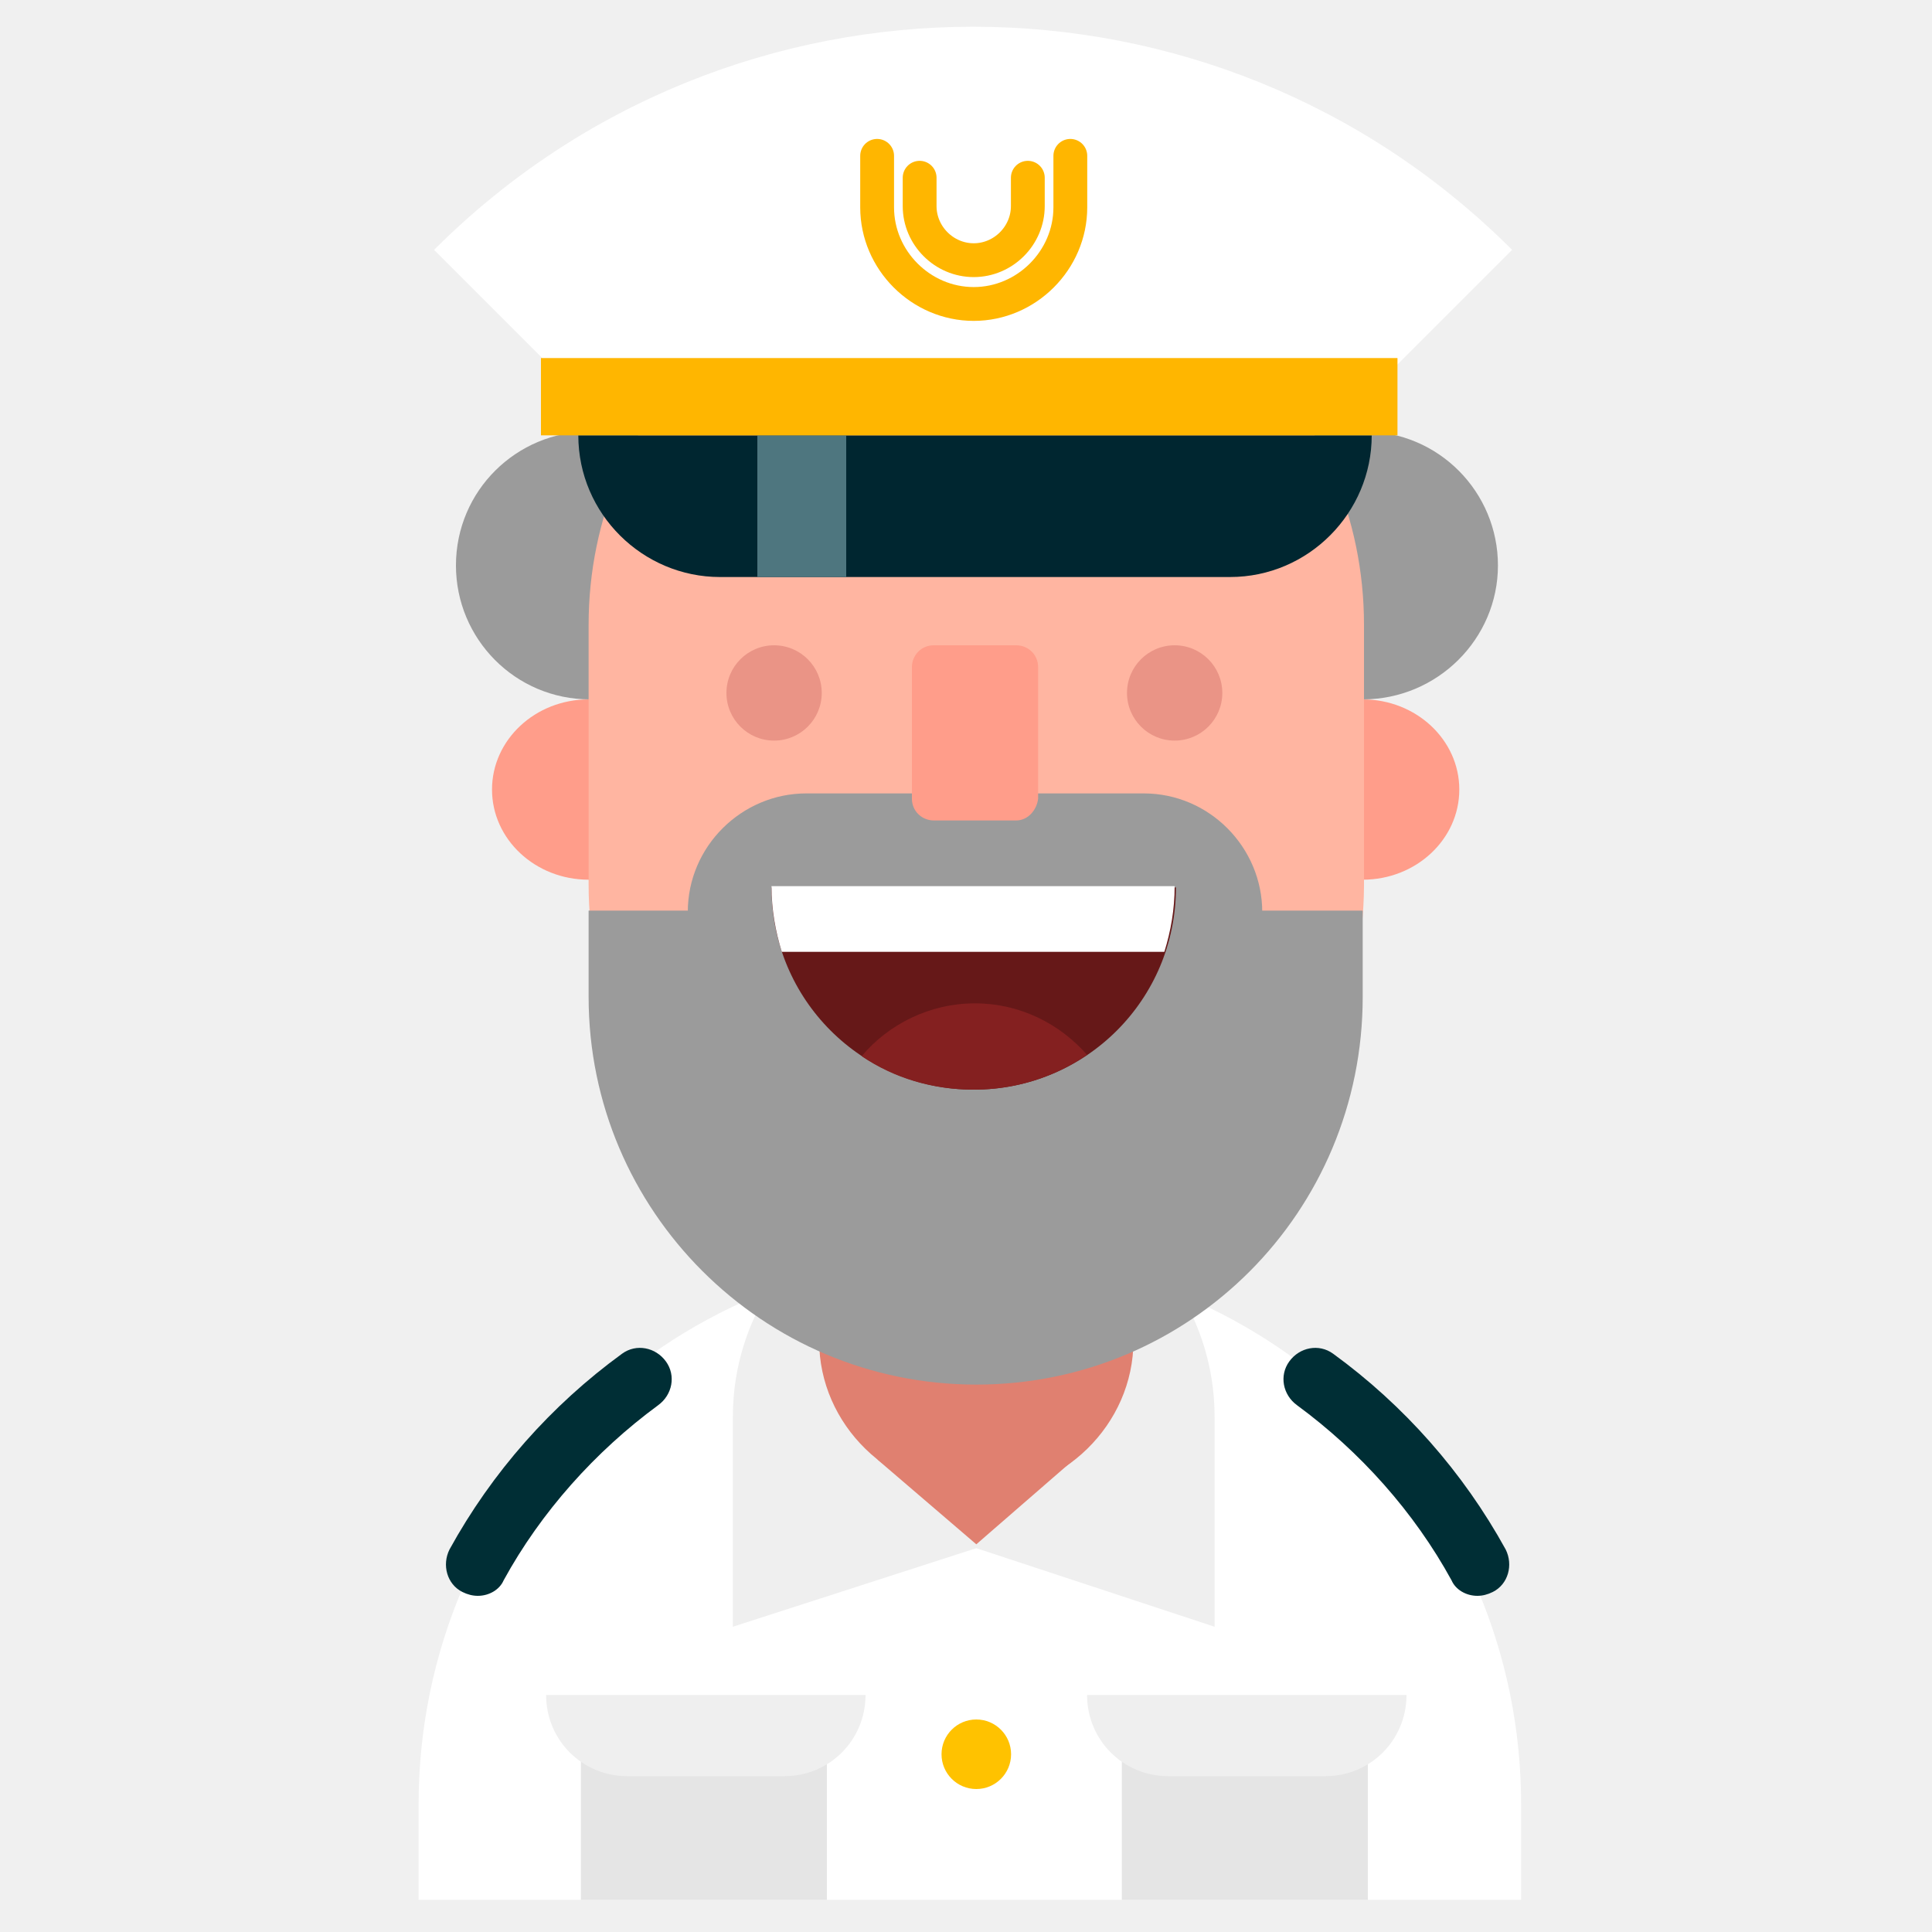 <?xml version="1.0" encoding="utf-8"?><!DOCTYPE svg PUBLIC "-//W3C//DTD SVG 1.1//EN" "http://www.w3.org/Graphics/SVG/1.1/DTD/svg11.dtd"><svg version="1.1" xmlns="http://www.w3.org/2000/svg" xmlns:xlink="http://www.w3.org/1999/xlink" x="0px" y="0px" width="150px" height="150px" viewBox="0 0 150 150" enable-background="new 0 0 150 150" xml:space="preserve"><g id="Layer_2"><rect x="-170" y="-510" fill="#F0F0F0" width="1680" height="1677.3"/></g><g id="Layer_1"><path fill="#FFFFFF" d="M32.5,147.5v-7.4c0-23.7,19.2-42.8,42.8-42.8h0c23.7,0,42.8,19.2,42.8,42.8v7.4"/><path fill="#9B9B9B" d="M105.8,54.3H45.8c-5.8,0-10.4-4.7-10.4-10.4v0c0-5.8,4.7-10.4,10.4-10.4h60.1c5.8,0,10.4,4.7,10.4,10.4v0 C116.3,49.6,111.6,54.3,105.8,54.3z"/><g><ellipse fill="#FF9D8A" cx="45.7" cy="61.3" rx="7.5" ry="7"/></g><path fill="#EFEFEF" d="M94.3,126.3V110c0-10.3-8.4-18.7-18.7-18.7h0c-10.3,0-18.7,8.4-18.7,18.7v16.3l18.9-6.1L94.3,126.3z"/><path fill="#E08070" d="M75.8,78c-6.7,0-12.2,5.3-12.2,11.9v14.2c0,6.5,5.5,11.9,12.2,11.9S88,110.6,88,104.1V89.8 C88,83.3,82.5,78,75.8,78z"/><polygon fill="#E08070" points="83.4,113.3 75.8,119.9 68.1,113.3"/><g><ellipse fill="#FF9D8A" cx="105.8" cy="61.3" rx="7.5" ry="7"/></g><g><path fill="#FFB5A1" d="M75.8,98.8L75.8,98.8c-16.6,0-30.1-13.5-30.1-30.1V48.5c0-16.6,13.5-30.1,30.1-30.1h0 c16.6,0,30.1,13.5,30.1,30.1v20.3C105.8,85.4,92.4,98.8,75.8,98.8z"/></g><path fill="#9B9B9B" d="M88.8,80H62.6c-5.1,0-9.2-4.2-9.2-9.2v0c0-5.1,4.2-9.2,9.2-9.2h26.2c5.1,0,9.2,4.2,9.2,9.2v0 C98,75.9,93.9,80,88.8,80z"/><path fill="#9B9B9B" d="M75.8,107.5L75.8,107.5c-16.6,0-30.1-13.5-30.1-30.1v-6.7h60.1v6.7C105.8,94.1,92.4,107.5,75.8,107.5z"/><g><path fill="#FF9D8A" d="M78.9,63.7h-6.4c-0.9,0-1.7-0.7-1.7-1.7V51.8c0-0.9,0.7-1.7,1.7-1.7h6.4c0.9,0,1.7,0.7,1.7,1.7V62 C80.5,62.9,79.8,63.7,78.9,63.7z"/></g><path fill="#FFC5B8" d="M79.7,33.4h-8.3c-1.1,0-2.1-0.9-2.1-2.1v0c0-1.1,0.9-2.1,2.1-2.1h8.3c1.1,0,2.1,0.9,2.1,2.1v0 C81.8,32.5,80.9,33.4,79.7,33.4z"/><g><path fill="#661818" d="M91.3,68.9c0,8.7-7,15.7-15.7,15.7l0,0c-8.7,0-15.7-7-15.7-15.7H91.3z"/></g><g><path fill="#FFFFFF" d="M60.7,73.9h29.7c0.5-1.6,0.8-3.3,0.8-5.1H59.9C59.9,70.6,60.2,72.3,60.7,73.9z"/></g><g><path fill="#842020" d="M84.4,81.9c-2.1-2.4-5.2-4-8.7-4l0,0c-3.5,0-6.7,1.6-8.8,4.1c2.5,1.7,5.5,2.6,8.7,2.6 C78.9,84.6,81.9,83.6,84.4,81.9z"/></g><circle fill="#FFC200" cx="75.8" cy="136.2" r="2.7"/><path fill="#FFFFFF" d="M106.4,30.4l11-11c-23.1-23.1-60.6-23.1-83.7,0l11,11H106.4z"/><path fill="#002630" d="M106.5,33.8L106.5,33.8c0,6-4.9,11-11,11H55.9c-6,0-11-4.9-11-11v0"/><path fill="none" stroke="#FFB600" stroke-width="2.626" stroke-linecap="round" stroke-linejoin="round" stroke-miterlimit="10" d="M83.1,12.1v4c0,4.1-3.4,7.5-7.5,7.5h0c-4.1,0-7.5-3.4-7.5-7.5v-4"/><path fill="none" stroke="#FFB600" stroke-width="2.626" stroke-linecap="round" stroke-linejoin="round" stroke-miterlimit="10" d="M79.8,13.8V16c0,2.3-1.9,4.2-4.2,4.2h0c-2.3,0-4.2-1.9-4.2-4.2v-2.2"/><rect x="58.8" y="33.8" fill="#4E767F" width="6.9" height="11"/><rect x="42" y="27.8" fill="#FFB600" width="66.5" height="6"/><rect x="45.1" y="132.9" fill="#E5E5E5" width="19.1" height="14.6"/><path fill="#EFEFEF" d="M67.2,131.6L67.2,131.6c0,3.5-2.8,6.3-6.3,6.3H48.7c-3.5,0-6.3-2.8-6.3-6.3v0"/><rect x="87.1" y="132.9" fill="#E5E5E5" width="19.1" height="14.6"/><path fill="#EFEFEF" d="M109.2,131.6L109.2,131.6c0,3.5-2.8,6.3-6.3,6.3H90.7c-3.5,0-6.3-2.8-6.3-6.3v0"/><g><path fill="#002E35" d="M37.1,123.9c-0.4,0-0.8-0.1-1.2-0.3c-1.2-0.6-1.6-2.1-1-3.3c3.3-6,7.9-11.2,13.4-15.2 c1.1-0.8,2.6-0.5,3.4,0.6c0.8,1.1,0.5,2.6-0.6,3.4c-4.9,3.6-9.1,8.3-12,13.6C38.8,123.4,38,123.9,37.1,123.9z"/></g><g><path fill="#002E35" d="M114.7,123.9c0.4,0,0.8-0.1,1.2-0.3c1.2-0.6,1.6-2.1,1-3.3c-3.3-6-7.9-11.2-13.4-15.2 c-1.1-0.8-2.6-0.5-3.4,0.6c-0.8,1.1-0.5,2.6,0.6,3.4c4.9,3.6,9.1,8.3,12,13.6C113,123.4,113.8,123.9,114.7,123.9z"/></g><circle fill="#EA9486" cx="60.1" cy="53.8" r="3.7"/><circle fill="#EA9486" cx="91.2" cy="53.8" r="3.7"/></g><g id="Layer_3"/></svg>